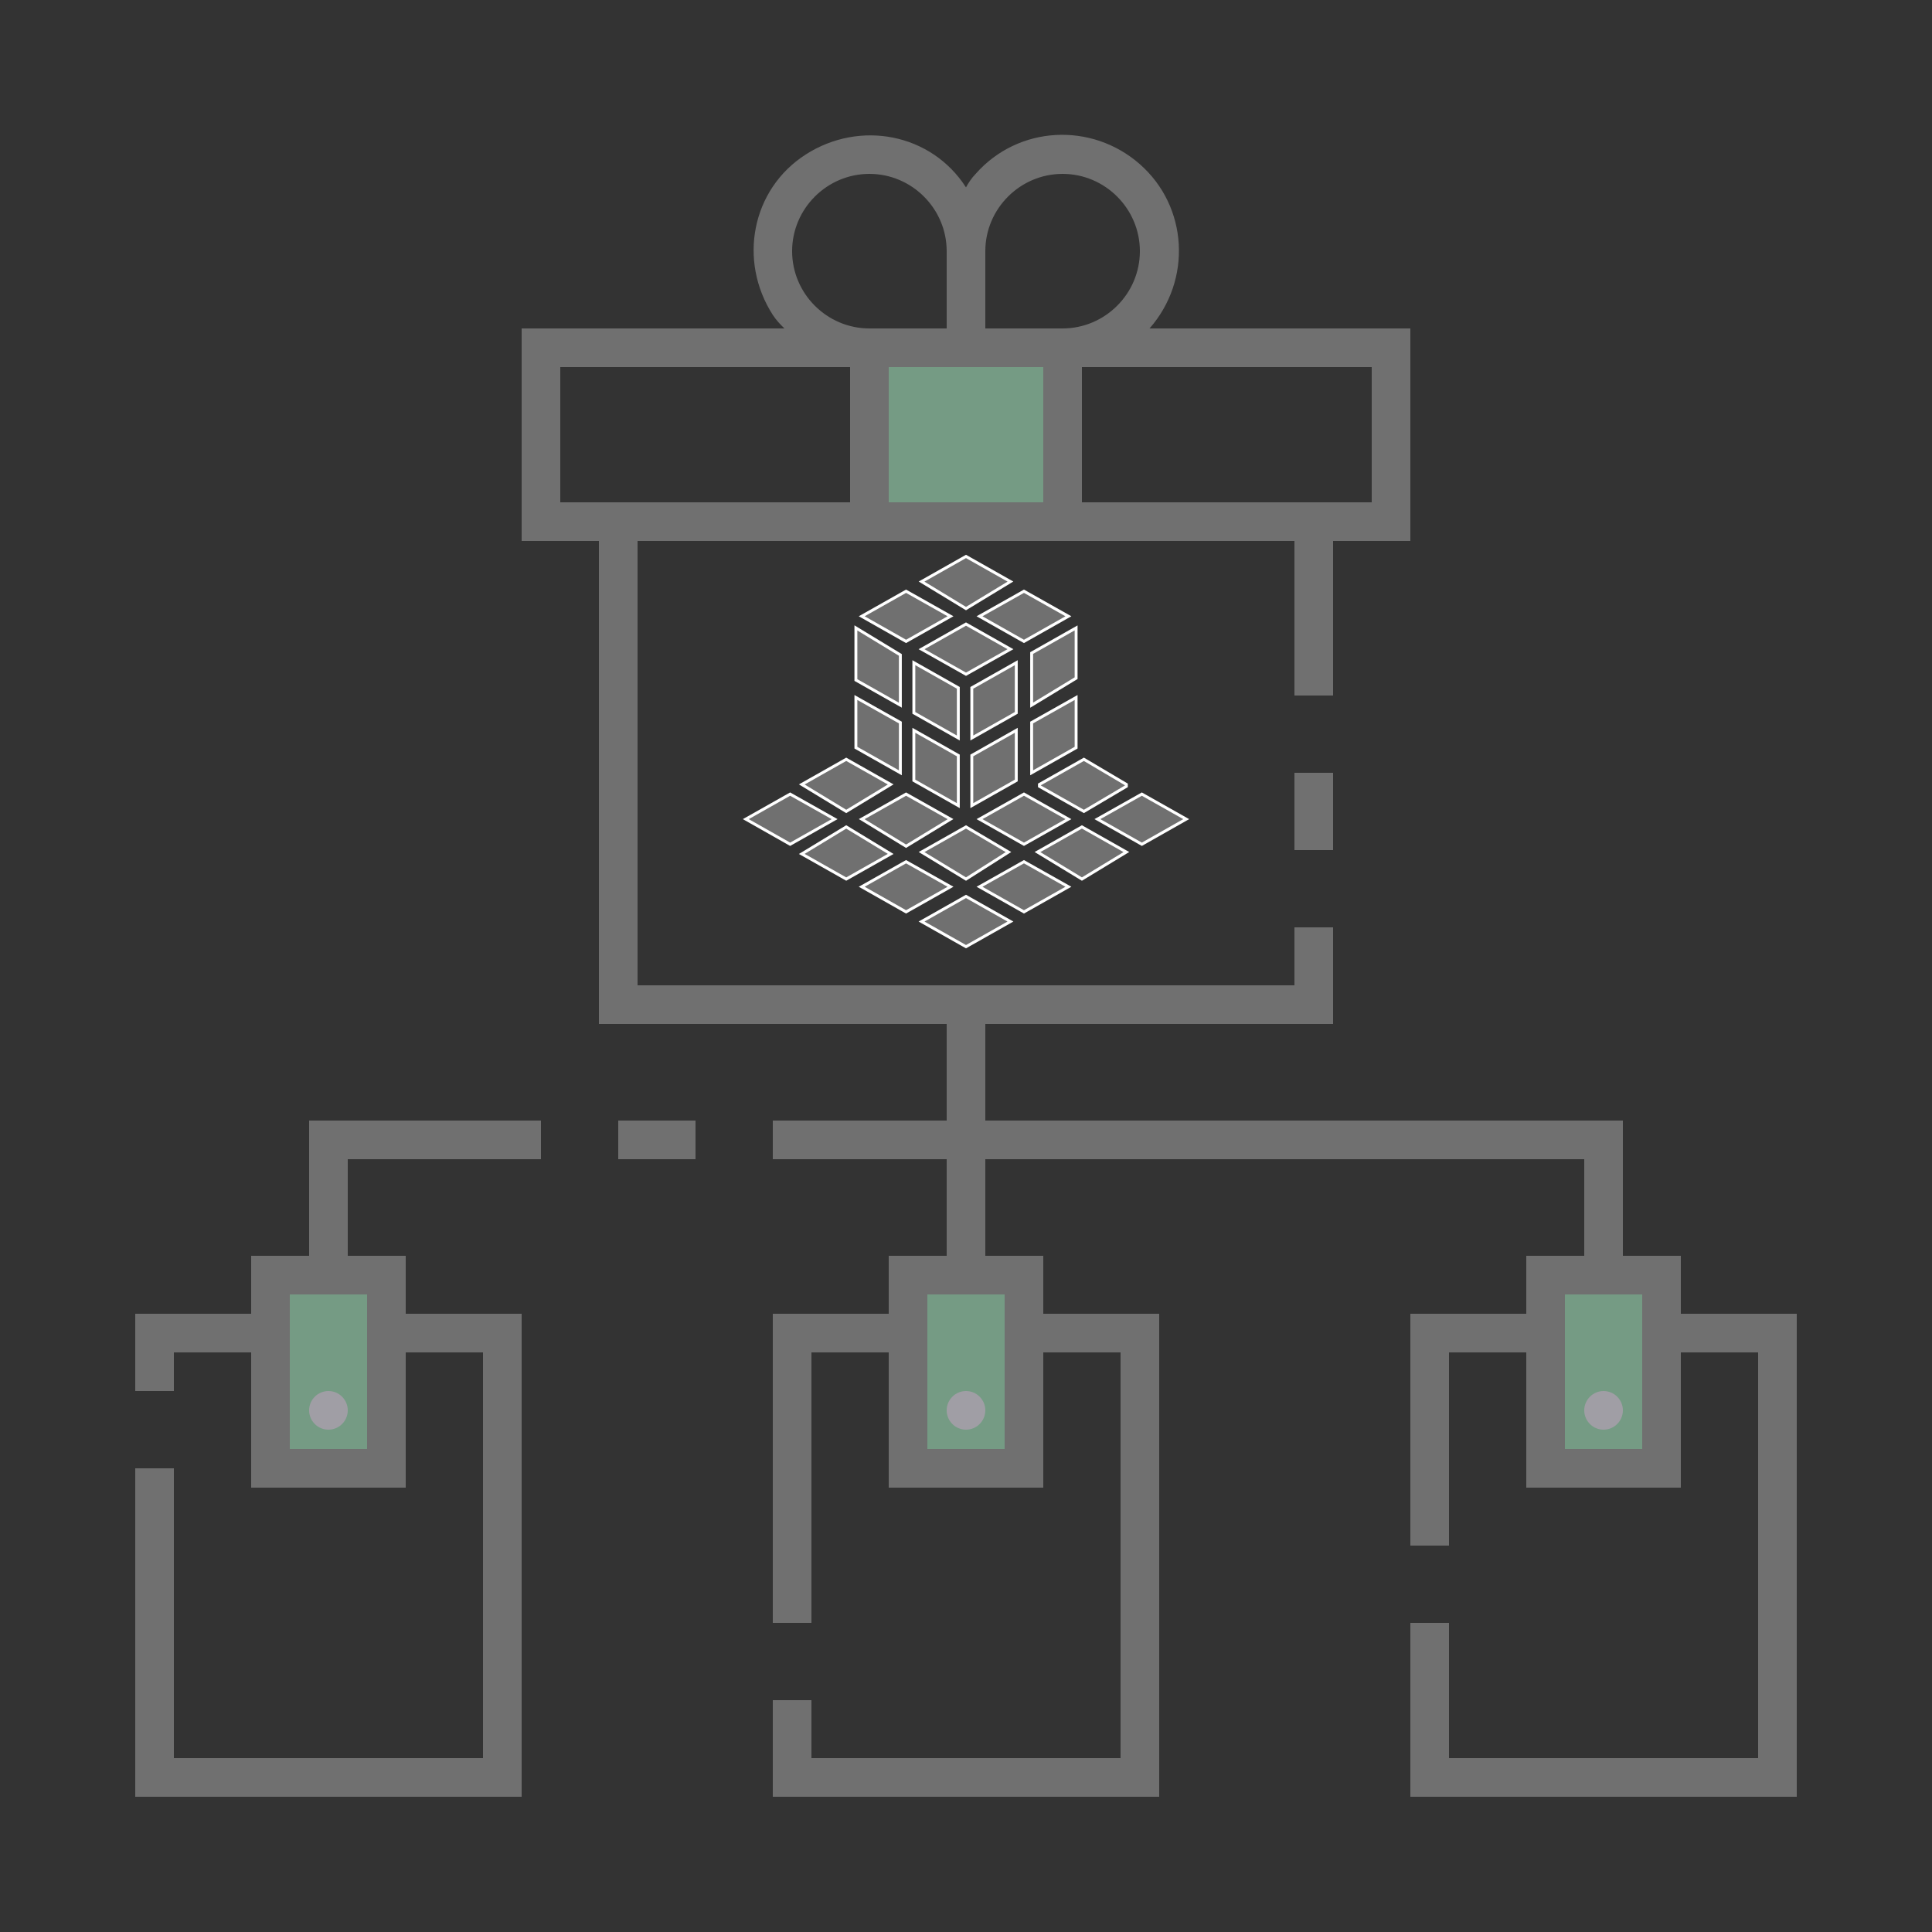 <?xml version="1.0" encoding="UTF-8"?>
<svg xmlns="http://www.w3.org/2000/svg" xmlns:xlink="http://www.w3.org/1999/xlink" width="100pt" height="100pt" viewBox="0 0 100 100" version="1.1">
<rect x="0" y="0" width="100" height="100" fill="#333333" stroke="none"/>
<g id="surface161">
<path style=" stroke:none;fill-rule:nonzero;fill:rgb(45.882%,60.784%,51.765%);fill-opacity:1;" d="M 45 18 L 55 18 L 55 27 L 45 27 Z M 45 18 "/>
<path style=" stroke:none;fill-rule:nonzero;fill:rgb(45.882%,60.784%,51.765%);fill-opacity:1;" d="M 14 66 L 20 66 L 20 76 L 14 76 Z M 14 66 "/>
<path style=" stroke:none;fill-rule:nonzero;fill:rgb(45.882%,60.784%,51.765%);fill-opacity:1;" d="M 80 66 L 86 66 L 86 76 L 80 76 Z M 80 66 "/>
<path style=" stroke:none;fill-rule:nonzero;fill:rgb(45.882%,60.784%,51.765%);fill-opacity:1;" d="M 47 66 L 53 66 L 53 76 L 47 76 Z M 47 66 "/>
<path style=" stroke:none;fill-rule:nonzero;fill:rgb(43.922%,43.922%,43.922%);fill-opacity:1;" d="M 67 40 L 69 40 L 69 44 L 67 44 Z M 67 40 "/>
<path style=" stroke:none;fill-rule:nonzero;fill:rgb(62.745%,61.961%,64.706%);fill-opacity:1;" d="M 51 73 C 51 73.551 50.551 74 50 74 C 49.449 74 49 73.551 49 73 C 49 72.449 49.449 72 50 72 C 50.551 72 51 72.449 51 73 Z M 51 73 "/>
<path style=" stroke:none;fill-rule:nonzero;fill:rgb(62.745%,61.961%,64.706%);fill-opacity:1;" d="M 84 73 C 84 73.551 83.551 74 83 74 C 82.449 74 82 73.551 82 73 C 82 72.449 82.449 72 83 72 C 83.551 72 84 72.449 84 73 Z M 84 73 "/>
<path style=" stroke:none;fill-rule:nonzero;fill:rgb(43.922%,43.922%,43.922%);fill-opacity:1;" d="M 32 58 L 36 58 L 36 60 L 32 60 Z M 32 58 "/>
<path style=" stroke:none;fill-rule:nonzero;fill:rgb(43.922%,43.922%,43.922%);fill-opacity:1;" d="M 16 65 L 13 65 L 13 68 L 7 68 L 7 72 L 9 72 L 9 70 L 13 70 L 13 77 L 21 77 L 21 70 L 25 70 L 25 91 L 9 91 L 9 76 L 7 76 L 7 93 L 27 93 L 27 68 L 21 68 L 21 65 L 18 65 L 18 60 L 28 60 L 28 58 L 16 58 Z M 19 67 L 19 75 L 15 75 L 15 67 Z M 19 67 "/>
<path style=" stroke:none;fill-rule:nonzero;fill:rgb(62.745%,61.961%,64.706%);fill-opacity:1;" d="M 18 73 C 18 73.551 17.551 74 17 74 C 16.449 74 16 73.551 16 73 C 16 72.449 16.449 72 17 72 C 17.551 72 18 72.449 18 73 Z M 18 73 "/>
<path style=" stroke:none;fill-rule:nonzero;fill:rgb(43.922%,43.922%,43.922%);fill-opacity:1;" d="M 87 68 L 87 65 L 84 65 L 84 58 L 51 58 L 51 53 L 69 53 L 69 48 L 67 48 L 67 51 L 33 51 L 33 28 L 67 28 L 67 36 L 69 36 L 69 28 L 73 28 L 73 17 L 59.5 17 C 61.699 14.5 61.5 10.699 59 8.5 C 56.5 6.301 52.699 6.5 50.5 9 C 50.301 9.199 50.102 9.5 50 9.699 C 48.199 6.898 44.5 6.199 41.699 8 C 38.898 9.801 38.199 13.5 40 16.301 C 40.199 16.602 40.398 16.801 40.602 17 L 27 17 L 27 28 L 31 28 L 31 53 L 49 53 L 49 58 L 40 58 L 40 60 L 49 60 L 49 65 L 46 65 L 46 68 L 40 68 L 40 84 L 42 84 L 42 70 L 46 70 L 46 77 L 54 77 L 54 70 L 58 70 L 58 91 L 42 91 L 42 88 L 40 88 L 40 93 L 60 93 L 60 68 L 54 68 L 54 65 L 51 65 L 51 60 L 82 60 L 82 65 L 79 65 L 79 68 L 73 68 L 73 80 L 75 80 L 75 70 L 79 70 L 79 77 L 87 77 L 87 70 L 91 70 L 91 91 L 75 91 L 75 84 L 73 84 L 73 93 L 93 93 L 93 68 Z M 71 19 L 71 26 L 56 26 L 56 19 Z M 51 13 C 51 10.801 52.801 9 55 9 C 57.199 9 59 10.801 59 13 C 59 15.199 57.199 17 55 17 L 51 17 Z M 51 19 L 54 19 L 54 26 L 46 26 L 46 19 Z M 45 9 C 47.199 9 49 10.801 49 13 L 49 17 L 45 17 C 42.801 17 41 15.199 41 13 C 41 10.801 42.801 9 45 9 Z M 29 26 L 29 19 L 44 19 L 44 26 Z M 52 67 L 52 75 L 48 75 L 48 67 Z M 85 75 L 81 75 L 81 67 L 85 67 Z M 85 75 "/>
<path style="fill-rule:nonzero;fill:rgb(43.922%,43.922%,43.922%);fill-opacity:1;stroke-width:0.15;stroke-linecap:butt;stroke-linejoin:miter;stroke:rgb(100%,100%,100%);stroke-opacity:1;stroke-miterlimit:10;" d="M 53.801 40.602 L 53.801 40.699 L 56.102 42 L 58.301 40.699 L 58.301 40.602 L 56.102 39.301 Z M 53.801 40.602 "/>
<path style="fill-rule:nonzero;fill:rgb(43.922%,43.922%,43.922%);fill-opacity:1;stroke-width:0.15;stroke-linecap:butt;stroke-linejoin:miter;stroke:rgb(100%,100%,100%);stroke-opacity:1;stroke-miterlimit:10;" d="M 50.699 42.398 L 53 43.699 L 55.301 42.398 L 53 41.102 Z M 50.699 42.398 "/>
<path style="fill-rule:nonzero;fill:rgb(43.922%,43.922%,43.922%);fill-opacity:1;stroke-width:0.15;stroke-linecap:butt;stroke-linejoin:miter;stroke:rgb(100%,100%,100%);stroke-opacity:1;stroke-miterlimit:10;" d="M 44.602 42.398 L 46.898 43.801 L 49.199 42.398 L 46.898 41.102 Z M 44.602 42.398 "/>
<path style="fill-rule:nonzero;fill:rgb(43.922%,43.922%,43.922%);fill-opacity:1;stroke-width:0.15;stroke-linecap:butt;stroke-linejoin:miter;stroke:rgb(100%,100%,100%);stroke-opacity:1;stroke-miterlimit:10;" d="M 41.5 40.602 L 43.801 42 L 46.102 40.602 L 43.801 39.301 Z M 41.5 40.602 "/>
<path style="fill-rule:nonzero;fill:rgb(43.922%,43.922%,43.922%);fill-opacity:1;stroke-width:0.15;stroke-linecap:butt;stroke-linejoin:miter;stroke:rgb(100%,100%,100%);stroke-opacity:1;stroke-miterlimit:10;" d="M 47.699 44.102 L 50 45.5 L 52.199 44.102 L 50 42.801 Z M 47.699 44.102 "/>
<path style="fill-rule:nonzero;fill:rgb(43.922%,43.922%,43.922%);fill-opacity:1;stroke-width:0.15;stroke-linecap:butt;stroke-linejoin:miter;stroke:rgb(100%,100%,100%);stroke-opacity:1;stroke-miterlimit:10;" d="M 41.5 44.199 L 43.801 45.5 L 46.102 44.199 L 43.801 42.801 Z M 41.5 44.199 "/>
<path style="fill-rule:nonzero;fill:rgb(43.922%,43.922%,43.922%);fill-opacity:1;stroke-width:0.15;stroke-linecap:butt;stroke-linejoin:miter;stroke:rgb(100%,100%,100%);stroke-opacity:1;stroke-miterlimit:10;" d="M 56.801 42.398 L 59.102 43.699 L 61.398 42.398 L 59.102 41.102 Z M 56.801 42.398 "/>
<path style="fill-rule:nonzero;fill:rgb(43.922%,43.922%,43.922%);fill-opacity:1;stroke-width:0.15;stroke-linecap:butt;stroke-linejoin:miter;stroke:rgb(100%,100%,100%);stroke-opacity:1;stroke-miterlimit:10;" d="M 53.699 44.102 L 56 45.5 L 58.301 44.102 L 56 42.801 Z M 53.699 44.102 "/>
<path style="fill-rule:nonzero;fill:rgb(43.922%,43.922%,43.922%);fill-opacity:1;stroke-width:0.15;stroke-linecap:butt;stroke-linejoin:miter;stroke:rgb(100%,100%,100%);stroke-opacity:1;stroke-miterlimit:10;" d="M 50.699 45.898 L 53 47.199 L 55.301 45.898 L 53 44.602 Z M 50.699 45.898 "/>
<path style="fill-rule:nonzero;fill:rgb(43.922%,43.922%,43.922%);fill-opacity:1;stroke-width:0.15;stroke-linecap:butt;stroke-linejoin:miter;stroke:rgb(100%,100%,100%);stroke-opacity:1;stroke-miterlimit:10;" d="M 47.699 47.699 L 50 49 L 52.301 47.699 L 50 46.398 Z M 47.699 47.699 "/>
<path style="fill-rule:nonzero;fill:rgb(43.922%,43.922%,43.922%);fill-opacity:1;stroke-width:0.15;stroke-linecap:butt;stroke-linejoin:miter;stroke:rgb(100%,100%,100%);stroke-opacity:1;stroke-miterlimit:10;" d="M 44.602 45.898 L 46.898 47.199 L 49.199 45.898 L 46.898 44.602 Z M 44.602 45.898 "/>
<path style="fill-rule:nonzero;fill:rgb(43.922%,43.922%,43.922%);fill-opacity:1;stroke-width:0.15;stroke-linecap:butt;stroke-linejoin:miter;stroke:rgb(100%,100%,100%);stroke-opacity:1;stroke-miterlimit:10;" d="M 38.602 42.398 L 40.898 43.699 L 43.199 42.398 L 40.898 41.102 Z M 38.602 42.398 "/>
<path style="fill-rule:nonzero;fill:rgb(43.922%,43.922%,43.922%);fill-opacity:1;stroke-width:0.15;stroke-linecap:butt;stroke-linejoin:miter;stroke:rgb(100%,100%,100%);stroke-opacity:1;stroke-miterlimit:10;" d="M 49.199 31.898 L 46.898 30.602 L 44.602 31.898 L 46.898 33.199 Z M 49.199 31.898 "/>
<path style="fill-rule:nonzero;fill:rgb(43.922%,43.922%,43.922%);fill-opacity:1;stroke-width:0.15;stroke-linecap:butt;stroke-linejoin:miter;stroke:rgb(100%,100%,100%);stroke-opacity:1;stroke-miterlimit:10;" d="M 55.301 31.898 L 53 30.602 L 50.699 31.898 L 53 33.199 Z M 55.301 31.898 "/>
<path style="fill-rule:nonzero;fill:rgb(43.922%,43.922%,43.922%);fill-opacity:1;stroke-width:0.15;stroke-linecap:butt;stroke-linejoin:miter;stroke:rgb(100%,100%,100%);stroke-opacity:1;stroke-miterlimit:10;" d="M 52.301 33.602 L 50 32.301 L 47.699 33.602 L 50 34.898 Z M 52.301 33.602 "/>
<path style="fill-rule:nonzero;fill:rgb(43.922%,43.922%,43.922%);fill-opacity:1;stroke-width:0.15;stroke-linecap:butt;stroke-linejoin:miter;stroke:rgb(100%,100%,100%);stroke-opacity:1;stroke-miterlimit:10;" d="M 52.301 30.102 L 50 28.801 L 47.699 30.102 L 50 31.5 Z M 52.301 30.102 "/>
<path style="fill-rule:nonzero;fill:rgb(43.922%,43.922%,43.922%);fill-opacity:1;stroke-width:0.15;stroke-linecap:butt;stroke-linejoin:miter;stroke:rgb(100%,100%,100%);stroke-opacity:1;stroke-miterlimit:10;" d="M 49.602 39.102 L 47.301 37.801 L 47.301 40.398 L 49.602 41.699 Z M 49.602 39.102 "/>
<path style="fill-rule:nonzero;fill:rgb(43.922%,43.922%,43.922%);fill-opacity:1;stroke-width:0.15;stroke-linecap:butt;stroke-linejoin:miter;stroke:rgb(100%,100%,100%);stroke-opacity:1;stroke-miterlimit:10;" d="M 46.602 33.898 L 44.301 32.5 L 44.301 35.199 L 46.602 36.5 Z M 46.602 33.898 "/>
<path style="fill-rule:nonzero;fill:rgb(43.922%,43.922%,43.922%);fill-opacity:1;stroke-width:0.15;stroke-linecap:butt;stroke-linejoin:miter;stroke:rgb(100%,100%,100%);stroke-opacity:1;stroke-miterlimit:10;" d="M 49.602 35.602 L 47.301 34.301 L 47.301 36.898 L 49.602 38.199 Z M 49.602 35.602 "/>
<path style="fill-rule:nonzero;fill:rgb(43.922%,43.922%,43.922%);fill-opacity:1;stroke-width:0.15;stroke-linecap:butt;stroke-linejoin:miter;stroke:rgb(100%,100%,100%);stroke-opacity:1;stroke-miterlimit:10;" d="M 46.602 37.398 L 44.301 36.102 L 44.301 38.699 L 46.602 40 Z M 46.602 37.398 "/>
<path style="fill-rule:nonzero;fill:rgb(43.922%,43.922%,43.922%);fill-opacity:1;stroke-width:0.15;stroke-linecap:butt;stroke-linejoin:miter;stroke:rgb(100%,100%,100%);stroke-opacity:1;stroke-miterlimit:10;" d="M 52.602 34.301 L 50.301 35.602 L 50.301 38.199 L 52.602 36.898 Z M 52.602 34.301 "/>
<path style="fill-rule:nonzero;fill:rgb(43.922%,43.922%,43.922%);fill-opacity:1;stroke-width:0.15;stroke-linecap:butt;stroke-linejoin:miter;stroke:rgb(100%,100%,100%);stroke-opacity:1;stroke-miterlimit:10;" d="M 52.602 37.801 L 50.301 39.102 L 50.301 41.699 L 52.602 40.398 Z M 52.602 37.801 "/>
<path style="fill-rule:nonzero;fill:rgb(43.922%,43.922%,43.922%);fill-opacity:1;stroke-width:0.15;stroke-linecap:butt;stroke-linejoin:miter;stroke:rgb(100%,100%,100%);stroke-opacity:1;stroke-miterlimit:10;" d="M 55.699 32.5 L 53.398 33.801 L 53.398 36.5 L 55.699 35.102 Z M 55.699 32.5 "/>
<path style="fill-rule:nonzero;fill:rgb(43.922%,43.922%,43.922%);fill-opacity:1;stroke-width:0.15;stroke-linecap:butt;stroke-linejoin:miter;stroke:rgb(100%,100%,100%);stroke-opacity:1;stroke-miterlimit:10;" d="M 55.699 36.102 L 53.398 37.398 L 53.398 40 L 55.699 38.699 Z M 55.699 36.102 "/>
</g>
</svg>
